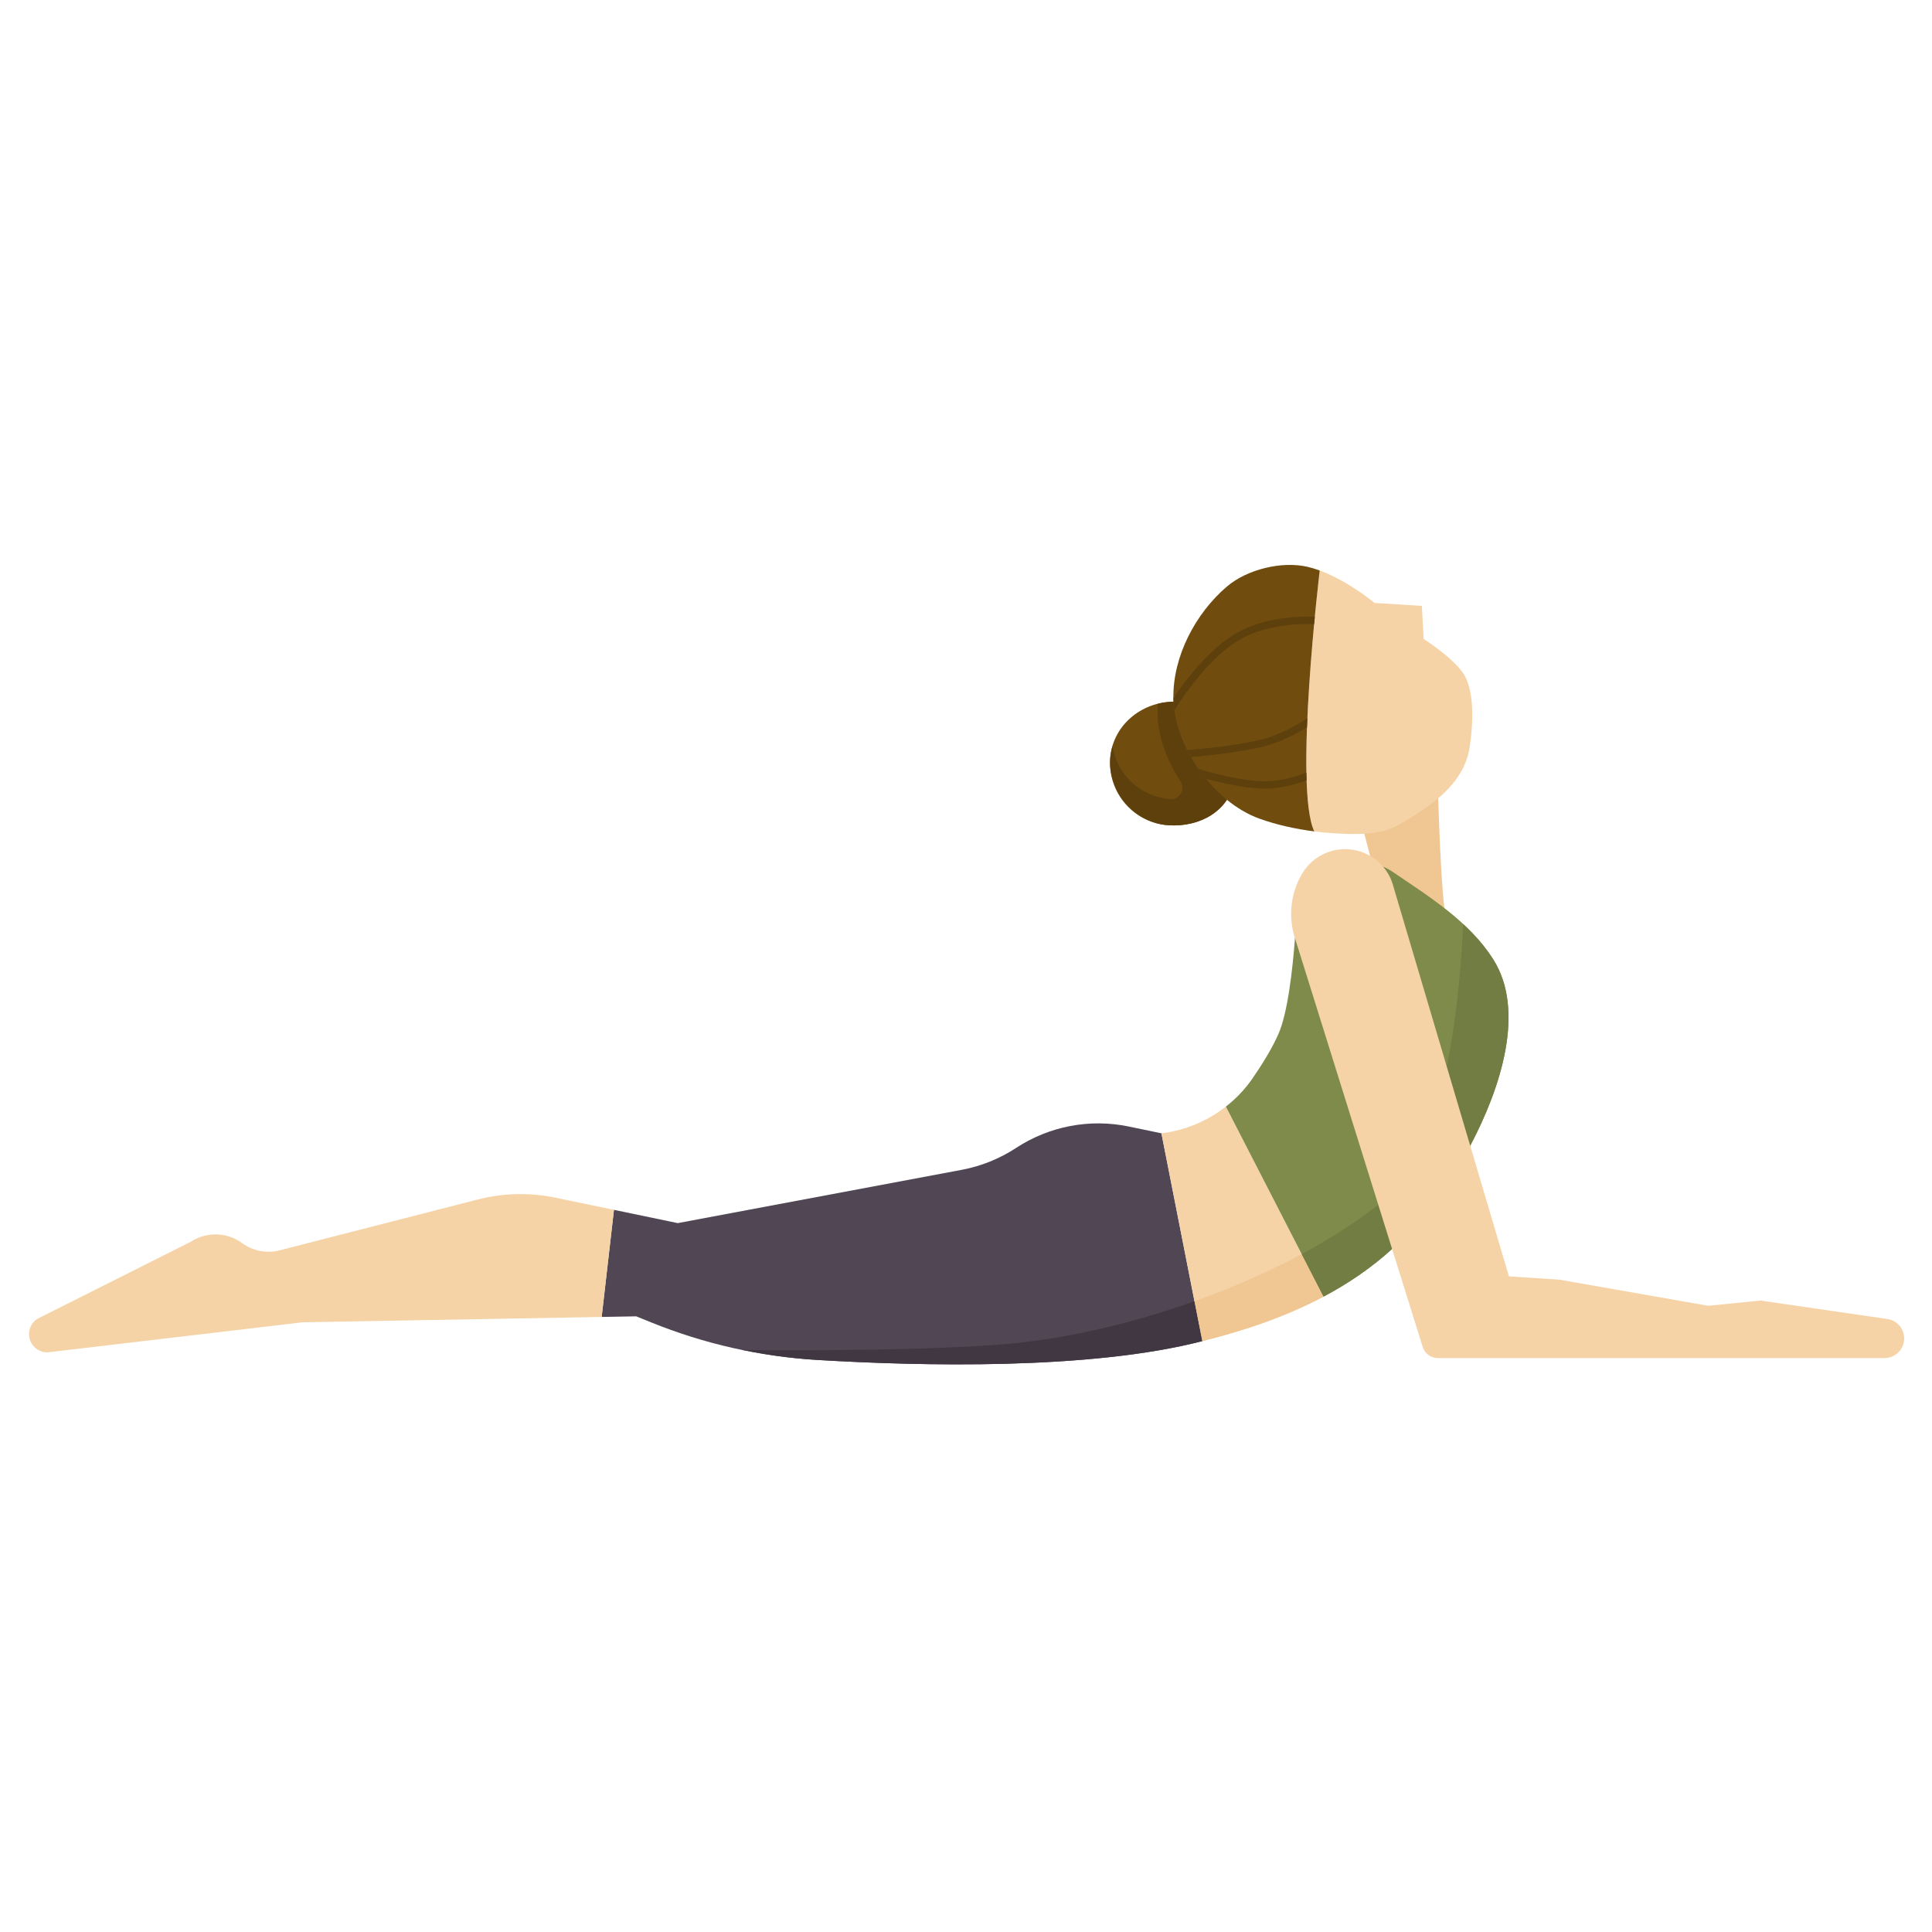 <svg id="Layer_1_1_" enable-background="new 0 0 256 256" height="512" viewBox="0 0 256 256" width="512" xmlns="http://www.w3.org/2000/svg"><path d="m153.896 150.17-4.328-.9c-5.152-1.072-10.519-.053-14.92 2.832-2.191 1.436-4.644 2.424-7.219 2.907l-37.623 7.06-8.455-1.759-1.627 14.192 4.578-.081 1.976.801c7.007 2.839 14.422 4.521 21.968 4.975 13.722.826 36.172 1.358 51.07-2.493z" fill="#514654"/><path d="m73.639 158.706c-3.425-.712-6.968-.631-10.356.239l-26.218 6.729c-1.726.443-3.56.09-4.997-.962-2.003-1.466-4.706-1.536-6.782-.175l-20.35 10.224c-1.115.731-1.426 2.227-.695 3.342.545.832 1.544 1.244 2.517 1.038l33.372-3.934 39.595-.704 1.627-14.192z" fill="#f5d3a6"/><path d="m191.392 120.33c-.584-4.451-.933-17.971-.933-17.971l-11.198 2.136 2.272 8.905 8.598 12.208z" fill="#f0c792"/><path d="m153.896 150.17 5.421 27.534c5.7-1.426 11.125-3.275 16.057-5.893l-12.939-25.182c-2.446 1.916-5.391 3.16-8.539 3.541z" fill="#f5d3a6"/><path d="m197.876 127.147c-3.165-5.023-8.38-8.252-13.263-11.572-2.014-1.37-4.526-1.79-6.88-1.163-4.173 1.11-6.839 5.206-6.145 9.468.016.098.026.152.026.152-.343 4.59-.996 10.189-2.215 12.977-.815 1.864-2.118 3.974-3.454 5.913-.982 1.425-2.174 2.663-3.509 3.708l12.939 25.182c3.318-1.761 6.415-3.866 9.215-6.437l10.223-13.561c4.05-7.668 7.35-17.863 3.063-24.667z" fill="#7f8b4b"/><path d="m155.495 92.981 7.079 12.996c-1.58 2.429-4.639 3.573-7.736 3.373-4.568-.296-8.03-4.239-7.734-8.807.282-4.363 4.087-7.528 8.391-7.562z" fill="#704c0f"/><path d="m155.073 105.875c.01.001.02.001.03.002 1.241.077 1.999-1.343 1.313-2.38-1.829-2.765-2.987-5.937-3.033-8.919-.007-.442.013-.884.044-1.326.667-.166 1.359-.264 2.067-.27l7.079 12.996c-.169.26-.362.499-.564.728-.082.093-.167.182-.253.271-.114.115-.234.225-.356.332-.289.257-.597.493-.926.702-.002.001-.004.003-.006.004-1.592 1.009-3.597 1.468-5.628 1.337-3.032-.196-5.695-2.163-6.964-4.923-.963-2.093-.95-3.958-.461-5.599.56 3.778 3.691 6.787 7.658 7.045z" fill="#5e400d"/><path d="m174.871 75.593c3.794 1.395 7.265 4.3 7.265 4.3l6.268.39.237 4.376s4.141 2.649 5.396 4.802c1.431 2.456 1.108 6.944.69 9.596-.339 2.153-1.385 3.924-2.797 5.432-1.827 1.953-4.266 3.464-6.576 4.791-2.461 1.414-5.761 1.299-8.493 1.139-.89-.052-1.798-.139-2.711-.255-2.745-5.722.721-34.57.721-34.571z" fill="#f5d3a6"/><path d="m162.582 77.711c2.658-2.263 7.234-3.391 10.653-2.61.546.125 1.094.293 1.636.492 0 0-3.467 28.849-.72 34.571-2.473-.315-4.98-.866-7.253-1.682-6.056-2.175-11.32-9.513-11.419-15.949-.086-5.573 2.949-11.285 7.103-14.822z" fill="#704c0f"/><g fill="#5e400d"><path d="m162.664 84.642c3.495-2.515 7.991-3.024 11.558-2.928-.031.32-.062.645-.093.981-3.413-.08-7.674.408-10.901 2.73-3.022 2.174-5.664 5.62-7.618 8.662-.071-.522-.123-1.042-.131-1.556 0-.009.001-.018.001-.028 1.912-2.825 4.371-5.837 7.184-7.861z"/><path d="m166.501 98.146c2.41-.505 4.731-1.672 6.732-2.966-.018.398-.033.793-.047 1.187-1.945 1.191-4.162 2.237-6.486 2.724-2.932.614-6.137.991-8.881 1.224-.175-.306-.341-.614-.499-.927 2.797-.225 6.143-.605 9.181-1.242z"/><path d="m158.804 101.88c2.555.767 5.575 1.495 8.191 1.635 2.105.113 4.24-.42 6.11-1.141.006.352.016.693.028 1.031-1.894.694-4.037 1.19-6.19 1.075-2.302-.123-4.863-.671-7.172-1.308-.339-.417-.659-.85-.967-1.292z"/></g><path d="m98.396 178.878c3.244.668 6.533 1.12 9.851 1.319 13.722.826 36.172 1.358 51.07-2.493l-1.04-5.283c-8.65 3.076-17.548 5.064-25.169 5.686-10.163.83-25.267.856-34.712.771z" fill="#403742"/><path d="m159.316 177.704c5.7-1.426 11.125-3.275 16.057-5.893l-2.897-5.638c-4.468 2.407-9.292 4.502-14.201 6.248z" fill="#f0c792"/><path d="m175.374 171.811c3.318-1.761 6.415-3.866 9.215-6.437l10.223-13.561c4.052-7.667 7.352-17.863 3.064-24.666-1.113-1.767-2.489-3.303-4.006-4.708-.606 13.287-2.933 30.517-10.62 36.703-3.183 2.562-6.842 4.913-10.773 7.03z" fill="#727d43"/><path d="m250.09 174.776-16.821-2.447-6.926.693-19.739-3.463-6.661-.43-15.28-51.556c-.565-2.327-2.342-4.167-4.647-4.812-2.901-.812-5.984.437-7.501 3.038-1.45 2.486-1.817 5.458-1.015 8.223l17.008 54.427c.258.888 1.071 1.499 1.995 1.499h59.211c1.436 0 2.599-1.164 2.599-2.599.002-1.292-.946-2.387-2.223-2.573z" fill="#f5d3a6"/></svg>